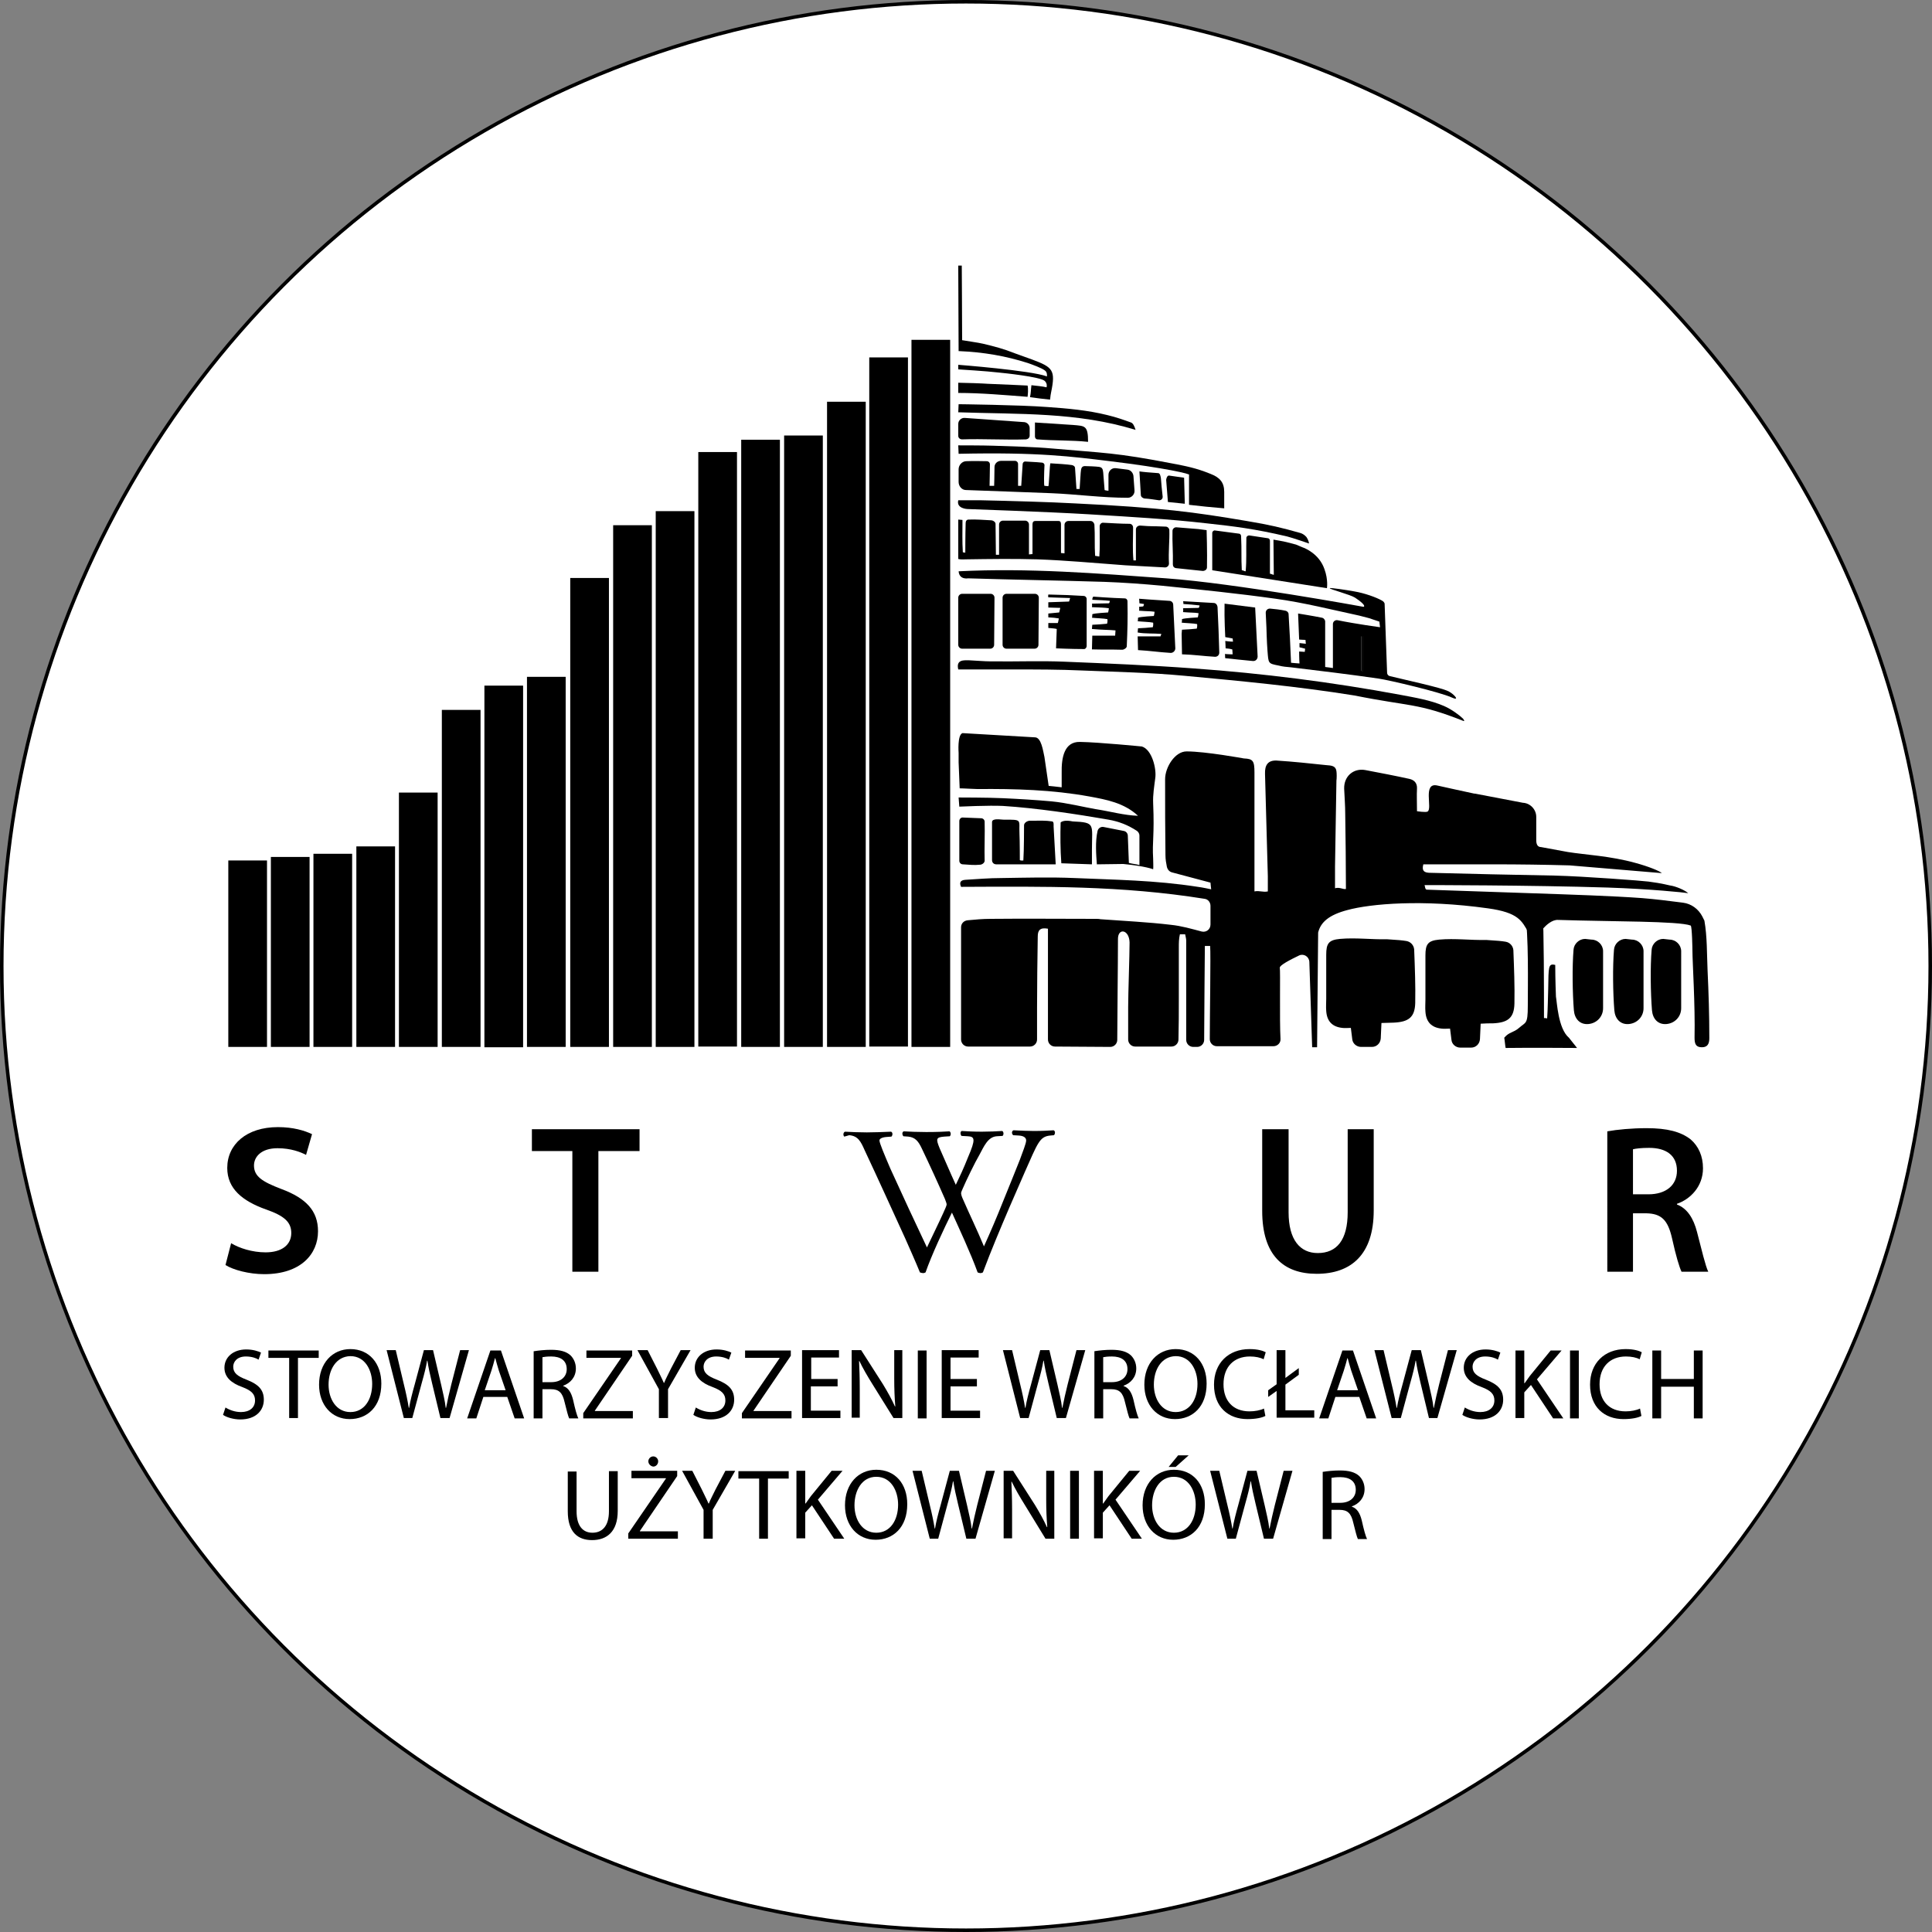 <?xml version="1.0" encoding="UTF-8" standalone="no"?>
<!-- Generator: Adobe Illustrator 22.1.0, SVG Export Plug-In . SVG Version: 6.00 Build 0)  -->

<svg
   xmlns:dc="http://purl.org/dc/elements/1.1/"
   xmlns:cc="http://creativecommons.org/ns#"
   xmlns:rdf="http://www.w3.org/1999/02/22-rdf-syntax-ns#"
   xmlns:svg="http://www.w3.org/2000/svg"
   xmlns="http://www.w3.org/2000/svg"
   xmlns:sodipodi="http://sodipodi.sourceforge.net/DTD/sodipodi-0.dtd"
   xmlns:inkscape="http://www.inkscape.org/namespaces/inkscape"
   version="1.1"
   id="Warstwa_1"
   x="0px"
   y="0px"
   viewBox="0 0 549.2 549.2"
   xml:space="preserve"
   sodipodi:docname="stwur.svg"
   width="549.2"
   height="549.2"
   inkscape:version="0.92.3 (2405546, 2018-03-11)"><rect x="0" y="0" width="549.2" height="549.2" fill="#808080" stroke="none"/><defs
   id="defs213" /><sodipodi:namedview
   pagecolor="#ffffff"
   bordercolor="#666666"
   borderopacity="1"
   objecttolerance="10"
   gridtolerance="10"
   guidetolerance="10"
   inkscape:pageopacity="0"
   inkscape:pageshadow="2"
   inkscape:window-width="1853"
   inkscape:window-height="1025"
   id="namedview211"
   showgrid="false"
   inkscape:zoom="0.28031832"
   inkscape:cx="-140.74895"
   inkscape:cy="281.64999"
   inkscape:window-x="67"
   inkscape:window-y="27"
   inkscape:window-maximized="1"
   inkscape:current-layer="Warstwa_1" />
<style
   type="text/css"
   id="style2">
	.st0{fill:#FFFFFF;stroke:#000000;stroke-miterlimit:10;}
</style>
<g
   id="g208"
   transform="translate(-22.8,-153.4)">
	<circle
   class="st0"
   cx="297.4"
   cy="428"
   r="274.1"
   id="circle4"
   style="fill:#ffffff;stroke:#000000;stroke-miterlimit:10" />
	<path
   d="m 397.2,451.1 c 0,0 -0.9,0 -1.4,0 L 395,426.8 c -0.1,-1.5 -1.6,-2.4 -2.9,-1.8 -2.5,1.2 -5.6,2.8 -5.5,3.5 0.2,0.9 -0.1,14.8 0.2,20.2 0.1,1.2 -0.9,2.1 -2,2.1 h -16.1 c -1.1,0 -2,-0.9 -2,-2 0,-6.3 0.3,-24.2 0.1,-26.5 -0.1,0 -1.4,0 -1.5,0 0,1.9 -0.2,20.3 -0.2,26.7 0,1.1 -0.9,2 -2,2 H 362 c -1.1,0 -2,-0.9 -2,-2 0,-5.5 0,-21.1 0,-28.2 0,-0.6 -0.2,-1.2 -0.3,-1.8 -0.3,0 -1.2,0 -1.5,0 -0.3,1.3 -0.3,2.5 -0.3,3.7 0,4.8 0,9.7 0,14.5 0,3.8 0,7.6 -0.1,11.7 0,1.1 -0.9,2 -2,2 h -10.3 c -1.1,0 -2,-0.9 -2,-2 v -9.3 c 0,-3.8 0.4,-14.5 0.4,-18.3 -0.1,-3.7 -3.3,-4.2 -3.3,-1 0,7.3 -0.2,23.1 -0.2,28.7 0,1.1 -0.9,2 -2,2 l -15.7,-0.1 c -1.1,0 -2,-0.9 -2,-2 v -31.5 c -2.2,-0.4 -2.9,0.4 -2.9,2.2 -0.1,6.8 -0.2,13.6 -0.2,20.4 0,2.9 0,5.9 0,8.9 0,1.1 -0.9,2 -2,2 H 298 c -1.1,0 -2,-0.9 -2,-2 V 417 c 0,-1.1 0.8,-1.9 1.9,-2 2.1,-0.2 4.3,-0.4 6.4,-0.4 10,-0.1 19.9,0 29.9,0 0.5,0 1,0 1.4,0.1 6.7,0.5 13.4,0.8 20.1,1.6 2.9,0.3 5.7,1.1 8.7,1.9 1.3,0.3 2.5,-0.6 2.5,-2 v -5.3 c 0,-1 -0.7,-1.9 -1.7,-2 -23.7,-3.8 -45.6,-3.5 -69.2,-3.4 -0.5,-1.1 -0.3,-1.9 1.2,-2 3.4,-0.2 6.8,-0.5 10.2,-0.5 7,-0.1 13.9,-0.3 20.9,0 11.4,0.5 22.8,0.6 35,2.5 1,0.1 3.8,0.7 3.8,0.7 0,0 -0.2,-1.6 -0.2,-1.9 L 356,401.4 c -0.8,-0.2 -1.3,-0.8 -1.5,-1.6 -0.2,-1 -0.4,-2.1 -0.4,-3.3 -0.1,-7.2 -0.1,-14.4 -0.1,-21.6 0,-3.4 2.8,-7.9 6.1,-7.9 5.4,0 16.3,2 16.3,2 2.6,0.1 3,0.7 3,4 0,10 0,20 0,30 0,1.4 0,2.1 0,3.8 1.4,-0.3 2.4,0.3 3.8,0 0,-1.5 0,-2.9 0,-4.3 -0.3,-9.7 -0.5,-19.4 -0.8,-29.1 -0.1,-2.6 0.9,-3.9 3.3,-3.8 4.7,0.3 9.4,0.8 14.1,1.3 1.5,0.1 2.7,0.2 2.9,1.7 0.1,0.6 0.1,2.1 0,2.7 -0.1,8.1 -0.3,16.3 -0.4,24.4 0,1.9 0,3.9 0,6.2 1.3,-0.4 2.3,0.4 3.1,0.2 0,-6.9 -0.1,-14.6 -0.2,-21.3 0,-2.4 -0.2,-4.8 -0.3,-7.2 -0.1,-3.5 2.6,-5.9 6,-5.3 4.2,0.8 8.4,1.6 12.5,2.5 1.4,0.3 2.3,1.2 2.2,2.8 -0.1,2 0,3.5 0,6.4 0,0 2.5,0.4 3,0.1 1.5,-0.8 -1.5,-8.4 2.8,-7.4 1.2,0.3 9.6,2.1 10.5,2.3 0.1,0 0.1,0 0.2,0 l 13.6,2.6 c 2.1,0.1 3.8,1.9 3.8,4 0,2.9 0,3.2 0,6.6 0,1.1 0.3,2 1.4,2 0,0 5.4,1 7.6,1.4 5,0.8 12,1.1 19.2,3.1 3.7,1 6.9,2.3 7.5,2.9 L 469,399.4 c -7,-0.2 -14.6,-0.3 -21.3,-0.3 -6.8,0 -13.6,0 -20.3,0 -0.5,1.9 0.3,2.3 1.6,2.4 11.9,0.3 23.8,0.6 35.8,0.8 8.4,0.2 25.2,1.5 26.6,1.7 3.9,0.5 6,1.1 6.1,1.1 1.6,0.2 4.2,1.3 5.2,2.2 -1.1,-0.2 -10.8,-1.2 -22.9,-1.6 -22,-0.7 -52,-0.7 -52.1,-0.7 0.2,0 0.1,1.3 0.7,1.3 l 23.4,0.8 14.7,0.5 c 0,0 15.2,0.5 23.1,1.1 3.8,0.3 7.7,0.8 11.6,1.3 2.4,0.3 4.4,1.8 5.5,3.9 l 0.6,1.2 c 0.8,4.5 0.7,9.5 0.9,14.1 0.3,6.4 0.5,12.7 0.5,19.3 0,1.6 -0.5,2.6 -2.1,2.6 v 0 c -1.7,0 -2.1,-0.9 -2.1,-2.7 0.2,-9.3 -0.6,-21.7 -0.6,-24.6 0,-0.5 -0.1,-7.1 -0.5,-7.3 -3.4,-1.3 -22.3,-1.1 -37.7,-1.6 -1.7,-0.1 -3.4,1.5 -4.2,2.4 -0.5,0.6 -3.9,1.8 -4.2,1.2 -1.9,-3.3 -2.8,-5.7 -11.6,-6.9 -18.6,-2.6 -33.3,-1.3 -39.9,0.5 -5.3,1.4 -7.6,3.5 -8.3,6.4 m -12.3,-3.7"
   id="path6"
   inkscape:connector-curvature="0" />
	<path
   d="m 334.6,399.1 c -0.2,-2.7 -0.5,-6.4 0.2,-9.5 0.2,-0.8 1,-1.3 1.8,-1.1 l 5.6,1.1 c 0.7,0.1 1.2,0.7 1.2,1.4 l 0.3,7.7 c 1.2,0.3 1.8,0.3 3,0.6 v -8.4 c 0,-0.5 -0.3,-1 -0.7,-1.3 -2.6,-1.7 -5.2,-2.7 -8.1,-3.2 -9.2,-1.6 -20.5,-3.3 -30,-3.9 -3.9,-0.2 -12.4,0.2 -12.4,0.2 l -0.2,-2.6 c 0,0 8.4,0 12.6,0.2 4.4,0.2 9.4,0.5 13.8,0.9 4.3,0.4 9.5,1.7 12.5,2.2 4,0.6 8.2,1.8 12.1,1.9 -4,-3.7 -9,-4.6 -13.9,-5.5 -10.5,-1.9 -21.1,-2.2 -31.7,-2.1 -1,0 -3.9,-0.2 -5.1,-0.2 l -0.3,-7.4 c 0,-0.4 0,-2.7 0,-2.7 0,0 -0.4,-5.1 1.1,-5.6 L 317,363 c 1.8,0 2.3,3.8 2.7,5.6 l 1.2,8.2 c 1,0.1 2.1,0.2 3.7,0.4 0,-1.5 0,-2.8 0,-4 -0.1,-4.4 0.7,-9 5.2,-8.9 5.5,0.1 17.6,1.3 17.6,1.3 2.9,0.9 4.2,6.4 3.8,9 -0.3,2.4 -0.7,4.7 -0.6,7.1 0.4,9.3 -0.3,10.8 0,15.8 0,0.5 0.1,2.7 0,3 0,0 -2.2,-0.9 -8.5,-1.5"
   id="path8"
   inkscape:connector-curvature="0" />
	<path
   d="m 391.8,327.8 c 0,0 4.4,0.7 6.8,1.2 0.5,0.1 0.9,0.6 0.9,1.1 0,4.3 0,8.7 0,12.9 0.9,0.1 1.5,0.2 2.2,0.3 v -12.5 c 0,-0.7 0.6,-1.2 1.3,-1.1 5.4,1.1 12.1,2 12.1,2 l -0.2,-1.6 -3,-1 c 0,0 -2.7,-0.7 -2.7,-0.7 -7.9,-1.7 -15.8,-3.7 -23.8,-4.8 -10.7,-1.5 -21.5,-2.6 -32.3,-3.7 -5.4,-0.5 -10.9,-0.9 -16.4,-1.1 -12.9,-0.4 -25.8,-0.6 -38.7,-1 0,0 -2.5,0.5 -2.7,-2 19.8,-1 39.4,0.6 59,2 19.6,1.4 56.1,8.1 56.1,8.1 0,0 1.2,-0.2 -2.4,-2.6 -1.4,-0.9 -7.3,-2.4 -7.2,-2.7 0,-0.2 4.7,0.5 6.9,0.9 3,0.5 6.3,1.7 7.9,2.6 0.4,0.2 0.8,0.6 0.8,1 0.2,6.7 0.5,13.1 0.7,19.5 0,0.5 0.3,0.9 0.8,1 15.1,3.5 16.1,3.9 17.3,4.7 1.1,0.7 2.7,2.5 0.1,1.3 -3.4,-1.5 -17.3,-4.8 -20.6,-5.3 -8.3,-1.2 -16.6,-2.2 -24.9,-3.2 -1.2,-0.1 -2.4,-0.2 -3.5,-0.5 -3.1,-0.6 -2.9,-0.6 -3.2,-4.2 -0.2,-2.4 -0.3,-6.6 -0.3,-6.6 l -0.2,-4.2 c 0,-0.7 0.5,-1.2 1.2,-1.2 1.2,0.1 3,0.3 4.4,0.6 0.5,0.1 0.9,0.5 0.9,1 0.3,4.7 0.5,9.1 0.7,13.8 0.7,0.1 1.4,0.1 2.4,0.2 -0.1,-1.3 -0.1,-3.4 -0.1,-3.4 l 1.6,0.1 c 0,0 0,0 0.1,-0.9 -1.2,-0.3 -1.6,-0.4 -1.6,-0.4 v -1.2 l 1.8,0.2 c 0,-0.1 -0.1,-1.1 -0.1,-1.1 -0.6,0 -1.8,-0.1 -1.8,-0.1 m 17.7,8.9 c 0.2,0 0.4,0 0.5,0 0,-3.3 0,-6.5 0,-9.8 -0.2,0 -0.4,0 -0.5,0 0,3.2 0,6.5 0,9.8 z"
   id="path10"
   inkscape:connector-curvature="0" />
	<path
   d="m 415.5,444.2 -0.2,4.4 c -0.1,1.4 -1.2,2.4 -2.5,2.4 h -3.1 c -1.3,0 -2.4,-1 -2.5,-2.2 l -0.4,-3.2 c -0.9,0 -1.7,0.1 -2.4,0 -2.9,-0.3 -4.4,-1.9 -4.6,-4.8 -0.1,-1.2 0,-2.4 0,-3.5 0,-4.2 0,-8.3 0,-12.5 0,-3.2 0.7,-4.2 3.9,-4.5 4.5,-0.4 8.9,0.2 13.4,0.1 3.2,0.2 4.3,0.3 5.5,0.5 1.2,0.2 2.1,1.2 2.2,2.4 0.2,5.2 0.4,10.2 0.3,15.2 -0.1,4.1 -1.9,5.4 -6.1,5.6 -1.1,0 -2.1,0.1 -3.5,0.1 z"
   id="path12"
   inkscape:connector-curvature="0" />
	<path
   d="m 335.3,311.6 c 0.2,-2.4 0.1,-5.9 0.1,-8.6 0,-0.6 0.5,-1.1 1.1,-1 2.3,0.1 5,0.3 7.4,0.3 0.6,0 1,0.5 1,1.1 0,3.3 -0.2,6.2 0.1,9.3 0.2,0 0.5,0 0.7,0 v -8.8 c 0,-0.6 0.5,-1.1 1.2,-1.1 3.8,0.3 2.8,0.1 7.3,0.3 0.5,0 1,0.5 1,1 0.1,3 -0.3,6.1 -0.1,9.5 0,0.6 -0.5,1.1 -1.1,1.1 -3.7,-0.2 -7.5,-0.4 -11.2,-0.6 -8.4,-0.6 -16.7,-1.4 -25.1,-1.7 -6.9,-0.2 -13.4,-0.1 -20.3,0 -0.4,0 -1.5,0.1 -2.2,-0.1 0,-3.9 0,-7.5 0,-11.2 0.2,0 1,0.1 1.2,0.1 0,3.2 -0.1,6.1 0.1,9.2 0.1,0 0.6,0.1 0.7,0.1 0,0 0,-5.2 0.1,-8.4 0,-0.6 0.3,-1 0.8,-1 2.2,-0.1 4.3,0.1 6.4,0.2 0.6,0 1.3,0.5 1.3,1 l 0.1,8.8 c 0.3,0 0.6,0 0.9,0 v -8.6 c 0,-0.6 0.5,-1.1 1.1,-1.1 h 6.3 c 0.6,0 1.1,0.5 1.1,1.1 v 8.5 c 0.3,0 0.7,-0.1 1,-0.1 v -8.4 c 0,-0.6 0.2,-1 0.8,-1 h 6.6 c 0.6,0 0.7,0.4 0.7,1 v 8.1 c 0.2,0 0.8,0.1 1,0.1 v -8.1 c 0,-0.6 0.5,-1.1 1.1,-1.1 h 6.3 c 0.6,0 1,0.5 1.1,1 0.2,3.2 0,5.8 0.2,8.9"
   id="path14"
   inkscape:connector-curvature="0" />
	<path
   d="m 337.9,292.9 v -4.5 c 0,-1.2 1,-2.1 2.2,-1.9 l 3.2,0.4 c 0.9,0.1 1.6,0.9 1.7,1.8 l 0.3,4.1 c 0.1,1.1 -0.8,2.1 -1.9,2.1 -7.3,0 -14.5,-1 -21.7,-1.3 -7.4,-0.3 -16.3,-0.6 -24.3,-0.9 -1.2,0 -2.1,-1.1 -2.1,-2.3 0,-1.2 0,-2.4 0,-3.6 0,-1.2 1,-2.3 2.2,-2.3 2.3,-0.1 4.6,0 5.8,0 0.5,0 0.9,0.4 0.9,0.9 0,1.7 -0.1,5.5 -0.1,6.1 h 1.3 c 0,0 0.1,-3.2 0.1,-5.3 0,-1 0.8,-1.8 1.9,-1.8 1.5,0 3,0 3.9,0 0.5,0 0.9,0.4 0.9,0.9 v 6.2 h 0.9 l 0.4,-6.1 c 0,-0.5 0.4,-0.9 0.9,-0.8 1,0.1 2.7,0.1 4.5,0.3 0.5,0 0.9,0.4 0.8,0.9 -0.1,1.8 -0.2,5.7 0,5.7 0.8,0.1 1.1,0.1 1.1,0.1 0.2,0 0.4,-6.5 0.6,-6.5 1.9,0.1 4.8,0.3 6.1,0.5 0.5,0.1 0.9,0.4 0.9,0.9 l 0.4,5.9 c 0.2,0 0.8,0 0.9,0 l 0.3,-4.6 c 0.1,-1.2 0.2,-2 1.4,-1.9 0.7,0 3,0.1 3.7,0.2 1,0.1 1.2,0.6 1.3,1.6 l 0.4,5 c 0.2,0.1 0.9,0.2 1.1,0.2 z"
   id="path16"
   inkscape:connector-curvature="0" />
	<path
   d="m 295.2,343.7 c -0.7,-2.9 1.7,-2.6 3.1,-2.6 2.2,0.1 4.4,0.3 5.9,0.3 8.1,0.1 14.2,-0.2 21.3,0.1 12.2,0.5 24.3,1 36.5,1.9 19.7,1.4 39.4,3.9 58.8,7.5 4.2,0.8 8.6,1.5 12.5,3.2 2.1,0.9 4.5,2.7 5.4,3.6 0.6,0.8 0.2,0.7 0,0.6 -12.9,-5.1 -14.9,-4 -30.9,-7.2 -16.2,-2.6 -32.2,-4.1 -48.3,-5.6 -9.6,-0.9 -19.3,-1.1 -29,-1.5 -6.6,-0.3 -13.1,-0.3 -19.7,-0.3"
   id="path18"
   inkscape:connector-curvature="0" />
	<path
   d="m 470.2,440.6 c -0.4,-4.9 -0.5,-12.4 -0.1,-17.2 0.1,-1.7 1.6,-3.1 3.3,-3.1 l 1.8,0.2 c 1.8,0 3.3,1.5 3.3,3.3 V 440 c 0,2.4 -1.8,4.3 -4.2,4.5 v 0 c -2.4,0.2 -3.9,-1.5 -4.1,-3.9 z"
   id="path20"
   inkscape:connector-curvature="0" />
	<path
   d="m 323.2,332.2 c -0.8,-0.2 -0.6,-0.1 -2.4,-0.3 0,-0.5 0,-1.4 0,-1.4 h 2.7 c 0,0 0.2,-0.6 0.3,-1.3 -1.3,-0.2 -1.3,-0.2 -3,-0.3 0,-0.4 0,-1.1 0,-1.1 l 3.1,-0.3 c 0,0 0.1,-0.5 0.3,-1.3 -1.6,0 -2.3,-0.1 -3.4,-0.1 0,-0.7 0,-1.5 0,-1.5 l 5.9,-0.2 0.3,-1 c -1.1,0 -5.5,-0.2 -6.2,-0.2 0,0 -0.1,-0.3 0,-0.8 4.7,0.1 6.7,0.2 10,0.4 0.5,0 0.9,0.4 0.9,0.9 V 337 c 0,0.5 -0.4,1 -0.9,0.9 -3.4,0 -7.8,-0.2 -7.8,-0.2"
   id="path22"
   inkscape:connector-curvature="0" />
	<line
   x1="393.7"
   y1="319.4"
   x2="392.1"
   y2="319.4"
   id="line24" />
	<path
   d="m 367.4,315.5 v -10.6 c 0,-0.4 0.4,-0.8 0.8,-0.7 l 6.8,0.9 c 0.3,0 0.6,0.3 0.6,0.7 0.2,4.3 0,5.9 0.2,9.7 0.4,0 0.7,0.3 1.1,0.3 0.3,-3.4 0.1,-5.8 0.2,-9.5 0,-0.4 0.4,-0.7 0.8,-0.7 l 5.3,0.8 c 0.3,0 0.6,0.3 0.6,0.7 v 9.4 c 0.4,0 0.8,0.3 1.1,0.3 0,-3.2 -0.1,-6.5 -0.1,-10 0,0 3,0.5 3.7,0.7 l 2.7,0.7 1.9,0.8 c 0.6,0.2 4.7,1.8 6.2,6.2 1.1,3 0.7,5.4 0.7,5.4"
   id="path26"
   inkscape:connector-curvature="0" />
	<path
   d="m 388.7,305.9 c -9.3,-2.2 -15.3,-2.9 -22.6,-3.7 -11.2,-1.3 -22.5,-1.9 -33.7,-2.6 -11.5,-0.7 -34.6,-1.5 -34.6,-1.5 0,0 -3.2,-0.1 -2.6,-2.5 2,0 4,0 6.1,0 9.1,0.2 19.8,0.5 27.1,0.9 24.7,1.2 34,2.5 48.8,5 6.6,1.1 9.9,1.9 15.2,3.4 1.1,0.3 1.8,1.2 1.8,1.2 0.7,1.1 0.7,1.8 0.7,1.8 0,0 -4.6,-1.6 -6.2,-2 z"
   id="path28"
   inkscape:connector-curvature="0" />
	<path
   d="m 464.9,427.7 c 0,4.3 0.2,8.8 0.2,9 0.3,1.5 0.6,9.1 3.7,11.7 l 2.3,2.9 c 0,0 -13.9,-0.1 -20.3,0 -0.1,-0.3 -0.3,-2.6 -0.4,-2.9 1.4,-1.7 2.6,-1.4 4.2,-2.8 1.9,-1.7 2.5,-0.9 2.5,-6.2 0,-6.2 0.3,-19.8 -0.8,-26.9 1.8,0 5,0 5,0 0.4,4.7 0.4,22.9 0.4,30.3 0.3,0 0.6,0 0.9,0.1 0.2,-2.7 0.2,-5.7 0.3,-8.4 0.1,-6.3 0,-7.3 2,-6.8 z"
   id="path30"
   inkscape:connector-curvature="0" />
	<path
   d="m 295.3,282.4 -0.1,-2.4 c 0,0 7.2,0 9.9,0.1 5.6,0.2 11.3,0.3 16.9,0.8 14.6,1.3 17.8,1.1 34.3,4.3 3.6,0.7 6.4,1.2 10.6,2.9 2.6,1 3.9,2.4 3.9,5.1 0,1.4 0,2.8 0,4.7 -3.6,-0.3 -6.7,-0.6 -10,-1 0,-2.6 0,-6.2 0,-8.5 0.8,-0.2 -6.7,-2 -22.5,-3.9 -10.7,-1.3 -20.2,-2.6 -43,-2.1 z"
   id="path32"
   inkscape:connector-curvature="0" />
	<path
   d="M 322.7,399.1 H 306 c -0.7,0 -1.2,-0.5 -1.2,-1.2 v -10.8 c 0,-1.2 2.5,-0.7 3.2,-0.7 5.6,0 4.4,-0.1 4.6,4 0.1,2 0.1,7.5 0.1,7.5 0,0 0.3,0.2 1,0.1 0.2,-2.7 0.2,-10 0.2,-10 0,-0.7 0.9,-1.3 1.7,-1.3 3.1,0 4.3,-0.1 6.3,0.2 0.5,0.1 0.4,0.9 0.4,1.4 0.2,3.5 0.4,7.5 0.6,10.8 z"
   id="path34"
   inkscape:connector-curvature="0" />
	<path
   d="m 296.3,322.2 h 8.1 c 0.6,0 1.1,0.5 1.1,1.1 l -0.1,13.4 c 0,0.6 -0.5,1.1 -1.1,1.1 h -8 c -0.6,0 -1.1,-0.5 -1.1,-1.1 v -13.4 c 0,-0.6 0.5,-1.1 1.1,-1.1 z"
   id="path36"
   inkscape:connector-curvature="0" />
	<path
   d="m 295.2,258.4 c 0,-0.9 0,-1.3 0,-1.3 0,0 20.7,1.6 25.2,3.3 0,0 0.2,-1.2 -0.6,-1.7 -0.9,-0.7 -3.4,-1.6 -4.8,-2.1 -6.3,-2 -12.5,-3.1 -19.7,-3.4 l -0.1,-24.3 h 1 c 0,0 0.1,16.4 0.1,21.2 1,0.2 4.7,0.7 5.9,1 3.4,0.8 6,1.5 9,2.7 2.5,0.9 2.8,1 5,1.8 5.9,2.2 6.7,3 5.4,9.3 -0.1,0.5 -0.2,1 -0.3,2.1 -2,-0.2 -3.6,-0.4 -5.7,-0.7 0.3,-1.5 0.2,-1.9 0.4,-3.4 1.6,0.2 3.1,0.3 4.3,0.6 0.1,-0.3 0.2,-1.1 -0.5,-1.8 -1.2,-1.2 -12,-2.3 -13.1,-2.4 -3.3,-0.4 -11.5,-0.9 -11.5,-0.9 z"
   id="path38"
   inkscape:connector-curvature="0" />
	<path
   d="m 333.3,334.1 c 2.2,0 4.4,0 6.5,0 0,-0.3 0.1,-1.2 0.1,-1.5 -2.2,-0.2 -3.3,-0.1 -6.7,-0.4 0,-0.4 0.1,-1 0.1,-1.2 1.7,-0.1 2.4,-0.1 4.2,-0.3 0,0 0.2,-0.6 0.1,-1.3 -0.8,-0.2 -3.7,-0.3 -4.4,-0.4 0,0 0.1,-0.1 0.1,-1 0.6,-0.3 4.5,-0.5 4.5,-0.5 0,0 0.2,-0.8 0.2,-1.2 -1.4,-0.2 -2.3,-0.2 -4.8,-0.3 0.1,-0.5 0,-1 0,-1 l 4.8,-0.1 c 0,0 0.2,0 0.3,-0.7 -1.9,-0.2 -3.1,-0.2 -5,-0.3 0,-0.7 0.3,-0.9 0.3,-0.9 0,0 5.2,0.4 8.9,0.5 0.5,0 0.8,0.4 0.8,0.8 0.1,5.1 0,8.1 -0.2,12.8 0,0.5 -0.8,1 -1.3,1 -3.6,-0.1 -5,0 -8.6,-0.1"
   id="path40"
   inkscape:connector-curvature="0" />
	<path
   d="m 379.6,326.1 0.7,13.9 c 0,0.8 -0.6,1.4 -1.4,1.3 -2.8,-0.3 -5.3,-0.5 -7.8,-0.8 -0.1,-0.2 0,-0.9 -0.1,-1.2 0.9,0.1 2.2,0.1 2.2,0.1 0,0 0,-0.3 -0.1,-1.4 -0.7,-0.2 -0.9,-0.2 -1.9,-0.3 0,-0.7 -0.1,-2.1 -0.1,-2.1 0,0 1.3,0.2 2.2,0.2 l -0.1,-0.9 -2.1,-0.4 c 0,0 -0.3,-5.3 -0.2,-9.5"
   id="path42"
   inkscape:connector-curvature="0" />
	<path
   d="m 356.1,304.3 c 0,-0.6 0.6,-1.1 1.2,-1 2.7,0.2 6.2,0.5 6.2,0.5 l 2.3,0.3 c 0,0 0.2,6.4 0.1,10.6 0,0.6 -0.6,1 -1.2,1 l -7.6,-0.8 c -0.6,-0.1 -0.9,-0.5 -0.9,-1.1 0.1,-3.3 -0.2,-6.3 -0.1,-9.5 z"
   id="path44"
   inkscape:connector-curvature="0" />
	<path
   d="m 324.5,398.8 c -0.3,-4 -0.3,-8.1 -0.2,-11.6 1,-0.9 3.3,-0.3 3.4,-0.3 6.6,0.3 5.5,0.7 5.5,8.1 0,1.3 0,2.6 0,4.1"
   id="path46"
   inkscape:connector-curvature="0" />
	<path
   d="m 295.2,270.6 c 0.1,-2.3 0.1,-2.3 0.1,-2.3 0,0 17.3,0.2 25.2,0.8 5.7,0.4 11.5,0.9 17.1,2.3 2.5,0.6 4.5,1.3 6.7,2.1 0.6,0.2 1,1.1 1.3,2.1 -16.6,-5.1 -32.9,-4.4 -50.4,-5 z"
   id="path48"
   inkscape:connector-curvature="0" />
	<path
   d="m 315.5,275.1 c 0,0.7 0,1.3 0,2.1 0,0.6 -0.4,1 -1,1.1 -6,0.2 -12.2,-0.2 -18.2,0 -0.6,0 -1.1,-0.4 -1.1,-1 v -3.4 c 0,-1 0.9,-1.8 1.9,-1.7 l 16.9,1.2 c 0.8,0.1 1.5,0.8 1.5,1.7 z"
   id="path50"
   inkscape:connector-curvature="0" />
	<path
   d="m 301.5,399.2 c -2,0.2 -2.9,0 -5,-0.1 -0.6,0 -1,-0.5 -1,-1 0,-2.4 0,-8.9 0,-11.3 0,-0.6 0.5,-1.1 1.1,-1 l 5.1,0.2 c 0.5,0 1,0.4 1,1 0.1,3.1 -0.1,8.1 0,10.9 0.1,0.6 -0.5,1.2 -1.2,1.3 z"
   id="path52"
   inkscape:connector-curvature="0" />
	<path
   d="m 327.8,274.2 c 3.4,0.3 4.3,0.1 4.3,4.8 -4.8,-0.5 -9.5,-0.3 -14.4,-0.7 -0.4,0 -0.7,-0.4 -0.7,-0.8 v -4 z"
   id="path54"
   inkscape:connector-curvature="0" />
	<path
   d="m 314.9,266.2 c -6.6,-0.5 -13.2,-1.1 -19.7,-1.1 0,-1.3 0,-1.4 0,-2.9 1.7,0 7.2,0.2 8.4,0.3 5.2,0.2 11.3,0.5 11.3,0.5 0,0 0.3,0.8 0,3.2 z"
   id="path56"
   inkscape:connector-curvature="0" />
	<path
   d="m 346.7,287.4 c 0.4,0.1 3.6,0.4 5.4,0.5 0.5,0.1 0.6,0.9 0.7,1.4 0.1,1.4 0.3,3.6 0.5,5.2 0.1,0.6 -0.4,1.2 -1.1,1.1 -1.5,-0.2 -2.5,-0.4 -4.1,-0.5 -0.5,-0.1 -1,-0.5 -1,-1"
   id="path58"
   inkscape:connector-curvature="0" />
	<path
   d="m 355.2,288.6 4.2,0.6 0.2,7.4 -4.8,-0.5 c -0.2,-2.3 -0.3,-3.8 -0.5,-6.3 0.1,-0.7 0.4,-1.3 0.9,-1.2 z"
   id="path60"
   inkscape:connector-curvature="0" />
	<path
   d="m 371.9,410 c 4.7,-0.1 13.3,4.8 13.3,4.9 l -0.1,-0.1 c 0.1,0.4 0,6.6 0,6.6 L 371.8,420"
   id="path62"
   inkscape:connector-curvature="0" />
	<path
   d="m 431.2,395 c -0.7,0 -1.4,0 -2.1,0 -1.2,0 -2.2,-1 -2.2,-2.2 v -3.4 c 0,-1 0.8,-1.9 1.9,-2 0.7,-0.1 2.4,0.4 3.1,0.3 0,0 1.1,0.3 1.1,2 0,1.4 -0.1,2.3 0,3.5 0.1,1 -0.8,1.8 -1.8,1.8 z"
   id="path64"
   inkscape:connector-curvature="0" />
	<path
   d="m 409.8,344.1 c 0,-3.3 0,-9.1 0,-12.4 0.2,0 0.4,0 0.5,0 0,3.3 0,9.1 0,12.4 -0.1,0 -0.3,0 -0.5,0 z"
   id="path66"
   inkscape:connector-curvature="0" />
	<path
   d="m 309.6,333.4 3.8,-0.2 c 0,0.3 0,0.5 0,0.8 -1.3,0.1 -2.5,0.1 -3.8,0.2 0,-0.3 0,-0.3 0,-0.8 z"
   id="path68"
   inkscape:connector-curvature="0" />
	<path
   d="m 358.7,333.6 c 0,-0.4 0.1,-1 0.1,-1.2 1.7,-0.1 2.4,-0.1 4.2,-0.3 0,0 0.2,-0.6 0.1,-1.3 -0.8,-0.2 -3.7,-0.3 -4.4,-0.4 0,0 0.1,-0.1 0.1,-1 0.6,-0.3 4.5,-0.5 4.5,-0.5 0,0 0.2,-0.8 0.2,-1.2 -1.4,-0.2 -1.9,-0.1 -4.4,-0.3 0.1,-0.5 0,-1.1 0,-1.1 l 4.4,-0.1 c 0,0 0.2,0 0.3,-0.7 -1.9,-0.2 -2.7,-0.3 -4.6,-0.4 0,-0.7 -0.1,-0.8 -0.1,-0.8 0,0 5,0.3 8.7,0.5 0.6,0 1,0.5 1.1,1.1 0.2,4.1 0.4,8.9 0.5,13 0,0.7 -0.5,1.2 -1.2,1.2 -3.5,-0.2 -5.9,-0.6 -9.4,-0.7"
   id="path70"
   inkscape:connector-curvature="0" />
	<path
   d="m 346.2,334.3 c 2.2,0 4.4,0 6.5,0 0,-0.3 0.2,-0.3 0.2,-0.7 -2.2,-0.2 -4.5,0 -6.7,-0.4 0,-0.4 0.1,-1 0.1,-1.2 1.7,-0.1 2.4,-0.1 4.2,-0.3 0,0 0.2,-0.6 0.1,-1.3 -0.8,-0.2 -3.7,-0.3 -4.4,-0.4 0,0 0.1,-0.1 0.1,-1 0.6,-0.3 4.5,-0.5 4.5,-0.5 0,0 0.2,-0.8 0.2,-1.2 -1.4,-0.2 -1.9,-0.1 -4.4,-0.3 0.1,-0.5 0,-1.1 0,-1.1 l 1.1,-0.1 c 0,0 0.2,0 0.3,-0.7 l -1.3,-0.2 c 0,-0.7 -0.1,-1.3 -0.1,-1.3 0,0 4.9,0.4 8.6,0.6 0.6,0 1.1,0.5 1.1,1.1 0.2,4 0.4,8.4 0.6,12.4 0,0.7 -0.6,1.3 -1.3,1.3 -3.4,-0.2 -5.8,-0.6 -9.3,-0.8"
   id="path72"
   inkscape:connector-curvature="0" />
	<path
   d="m 308.9,322.2 h 8.1 c 0.6,0 1.1,0.5 1.1,1.1 l -0.1,13.4 c 0,0.6 -0.5,1.1 -1.1,1.1 h -8 c -0.6,0 -1.1,-0.5 -1.1,-1.1 v -13.4 c 0,-0.6 0.5,-1.1 1.1,-1.1 z"
   id="path74"
   inkscape:connector-curvature="0" />
	<path
   d="m 481.7,440.6 c -0.4,-4.9 -0.5,-12.4 -0.1,-17.2 0.1,-1.7 1.6,-3.1 3.3,-3.1 l 1.8,0.2 c 1.8,0 3.3,1.5 3.3,3.3 V 440 c 0,2.4 -1.8,4.3 -4.2,4.5 v 0 c -2.4,0.2 -3.9,-1.5 -4.1,-3.9 z"
   id="path76"
   inkscape:connector-curvature="0" />
	<path
   d="m 492.4,440.6 c -0.4,-4.9 -0.5,-12.4 -0.1,-17.2 0.1,-1.7 1.6,-3.1 3.3,-3.1 l 1.8,0.2 c 1.8,0 3.3,1.5 3.3,3.3 V 440 c 0,2.4 -1.8,4.3 -4.2,4.5 v 0 c -2.4,0.2 -3.9,-1.5 -4.1,-3.9 z"
   id="path78"
   inkscape:connector-curvature="0" />
	<path
   d="m 443.7,444.4 -0.2,4.4 c -0.1,1.4 -1.2,2.4 -2.5,2.4 h -3.1 c -1.3,0 -2.4,-1 -2.5,-2.2 l -0.4,-3.2 c -0.9,0 -1.7,0.1 -2.4,0 -2.9,-0.3 -4.4,-1.9 -4.6,-4.8 -0.1,-1.2 0,-2.4 0,-3.5 0,-4.2 0,-8.3 0,-12.5 0,-3.2 0.7,-4.2 3.9,-4.5 4.5,-0.4 8.9,0.2 13.4,0.1 3.2,0.2 4.3,0.3 5.5,0.5 1.2,0.2 2.1,1.2 2.2,2.4 0.2,5.2 0.4,10.2 0.3,15.2 -0.1,4.1 -1.9,5.4 -6.1,5.6 -1.1,0 -2.1,0 -3.5,0.1 z"
   id="path80"
   inkscape:connector-curvature="0" />
	<path
   d="m 443.1,395 c -0.7,0 -1.4,0 -2.1,0 -1.2,0 -2.2,-1 -2.2,-2.2 v -3.4 c 0,-1 0.8,-1.9 1.9,-2 0.7,-0.1 2.4,0.4 3.1,0.3 0,0 1.1,0.3 1.1,2 0,1.4 -0.1,2.3 0,3.5 0,1 -0.8,1.8 -1.8,1.8 z"
   id="path82"
   inkscape:connector-curvature="0" />
	<path
   d="m 454.4,395 c -0.7,0 -1.4,0 -2.1,0 -1.2,0 -2.2,-1 -2.2,-2.2 v -3.4 c 0,-1 0.8,-1.9 1.9,-2 0.7,-0.1 2.3,1.1 3.1,1 0,0 1.2,-0.5 1.1,1.1 0,1.4 -0.1,2.4 0,3.6 0.1,1 -0.7,1.9 -1.8,1.9 z"
   id="path84"
   inkscape:connector-curvature="0" />
	<path
   d="m 88.5,506.8 c 2.3,1.4 6,2.6 9.8,2.6 4.7,0 7.3,-2.2 7.3,-5.5 0,-3.1 -2,-4.9 -7.2,-6.7 -6.7,-2.4 -11,-5.9 -11,-11.8 0,-6.7 5.5,-11.6 14.4,-11.6 4.4,0 7.6,1 9.7,2 l -1.7,5.9 c -1.5,-0.8 -4.3,-1.9 -8.1,-1.9 -4.7,0 -6.7,2.5 -6.7,4.9 0,3.1 2.3,4.6 7.8,6.7 7,2.6 10.4,6.2 10.4,12 0,6.5 -4.9,12.2 -15.3,12.2 -4.3,0 -8.8,-1.2 -11,-2.6 z"
   id="path86"
   inkscape:connector-curvature="0" />
	<path
   d="M 185.5,480.6 H 174 v -6.2 h 30.6 v 6.2 h -11.7 v 34.3 h -7.4 z"
   id="path88"
   inkscape:connector-curvature="0" />
	<path
   d="m 262.8,476.5 c -0.4,-0.4 -0.3,-1.2 0.2,-1.4 1.6,0.1 4.3,0.2 6.2,0.2 1.7,0 4.8,-0.1 6.9,-0.2 0.5,0.2 0.5,1 0.1,1.4 l -1.4,0.1 c -1.3,0.1 -2,0.5 -2,1 0,0.7 1.3,3.8 3.1,8 3.4,7.5 6.9,15 10.4,22.4 1.4,-3 3.1,-6.4 4.6,-9.7 0.5,-1.1 1,-2.2 1,-2.5 0,-0.3 -0.2,-0.8 -0.5,-1.6 -2.1,-4.8 -4.3,-9.6 -6.6,-14.4 -0.9,-1.9 -1.8,-3.1 -3.8,-3.3 l -1.4,-0.1 c -0.4,-0.5 -0.4,-1.2 0.1,-1.4 1.7,0.1 4,0.2 6.4,0.2 3,0 5.2,-0.1 6.6,-0.2 0.4,0.2 0.5,1 0.1,1.4 l -1.6,0.1 c -2.3,0.2 -2.4,0.6 -1.3,3.3 1.3,2.9 2.9,6.7 4.6,10.4 1.1,-2.3 2.2,-4.6 3.5,-7.9 2.2,-5.1 1.9,-5.8 -0.1,-5.9 l -1.8,-0.1 c -0.4,-0.6 -0.3,-1.3 0.1,-1.4 1.6,0.1 3.4,0.2 5.7,0.2 2,0 4.4,-0.1 5.8,-0.2 0.4,0.2 0.5,1 0.1,1.4 l -1.7,0.1 c -2.5,0.2 -3.6,2.9 -4.9,5.3 -1.3,2.2 -3.8,7.4 -4.7,9.5 -0.3,0.6 -0.5,1.2 -0.5,1.4 0,0.2 0.1,0.7 0.4,1.4 2,4.6 4.2,9.1 6.1,13.7 1.9,-4.2 3.7,-8.4 5.4,-12.7 1.2,-2.9 4.4,-10.9 4.8,-11.9 0.8,-2.2 1.8,-4.7 1.8,-5.5 0,-0.8 -0.7,-1.3 -2,-1.4 l -1.7,-0.1 c -0.5,-0.5 -0.4,-1.2 0.1,-1.4 2.3,0.1 3.9,0.2 5.8,0.2 2.3,0 4,-0.1 5.6,-0.2 0.5,0.2 0.5,1 0.1,1.4 l -1.1,0.1 c -3,0.3 -3.5,2.1 -7.2,10.4 l -4.4,10.1 c -2.6,6.1 -5.1,12 -7.5,18.4 -0.2,0.1 -0.4,0.2 -0.7,0.2 -0.3,0 -0.6,-0.1 -0.8,-0.2 -1.9,-5.3 -5.4,-12.8 -7.3,-17 -2.2,4.4 -5.8,12.1 -7.5,17 -0.2,0.1 -0.4,0.2 -0.7,0.2 -0.3,0 -0.6,-0.1 -0.9,-0.2 -1,-2.5 -3.4,-7.9 -4.2,-9.7 -3.8,-8.3 -7.6,-16.7 -11.5,-25 -1.1,-2.5 -1.9,-4.1 -4.4,-4.3 z"
   id="path90"
   inkscape:connector-curvature="0" />
	<path
   d="M 389.1,474.4 V 498 c 0,7.9 3.3,11.6 8.3,11.6 5.4,0 8.5,-3.7 8.5,-11.6 v -23.6 h 7.4 v 23.1 c 0,12.5 -6.4,18 -16.2,18 -9.4,0 -15.5,-5.2 -15.5,-17.9 v -23.2 z"
   id="path92"
   inkscape:connector-curvature="0" />
	<path
   d="m 479.7,475 c 2.8,-0.5 6.9,-0.9 11.2,-0.9 5.8,0 9.7,1 12.5,3.2 2.2,1.9 3.5,4.7 3.5,8.2 0,5.2 -3.6,8.8 -7.4,10.1 v 0.2 c 2.9,1.1 4.7,3.9 5.7,7.8 1.3,5 2.4,9.7 3.2,11.3 h -7.6 c -0.6,-1.2 -1.6,-4.5 -2.7,-9.5 -1.2,-5.3 -3.1,-7 -7.3,-7.1 H 487 v 16.6 h -7.3 z m 7.3,17.9 h 4.4 c 5,0 8.1,-2.6 8.1,-6.7 0,-4.4 -3.1,-6.5 -7.9,-6.5 -2.3,0 -3.8,0.2 -4.6,0.4 z"
   id="path94"
   inkscape:connector-curvature="0" />
	<path
   d="m 86.9,553.5 c 1.1,0.7 2.7,1.3 4.4,1.3 2.5,0 4,-1.3 4,-3.3 0,-1.8 -1,-2.8 -3.6,-3.8 -3.1,-1.1 -5.1,-2.8 -5.1,-5.5 0,-3 2.5,-5.2 6.2,-5.2 1.9,0 3.4,0.5 4.2,0.9 l -0.7,2 c -0.6,-0.4 -1.9,-0.9 -3.6,-0.9 -2.6,0 -3.6,1.6 -3.6,2.9 0,1.8 1.2,2.7 3.8,3.7 3.3,1.3 4.9,2.8 4.9,5.7 0,3 -2.2,5.6 -6.7,5.6 -1.9,0 -3.9,-0.6 -4.9,-1.3 z"
   id="path96"
   inkscape:connector-curvature="0" />
	<path
   d="m 105,539.4 h -5.9 v -2.1 h 14.3 v 2.1 h -5.9 v 17.1 H 105 Z"
   id="path98"
   inkscape:connector-curvature="0" />
	<path
   d="m 131.2,546.7 c 0,6.6 -4,10.1 -9,10.1 -5.1,0 -8.7,-4 -8.7,-9.8 0,-6.1 3.8,-10.1 8.9,-10.1 5.4,0 8.8,4.1 8.8,9.8 z m -15,0.3 c 0,4.1 2.2,7.8 6.2,7.8 4,0 6.2,-3.6 6.2,-8 0,-3.9 -2,-7.9 -6.2,-7.9 -4.1,0.1 -6.2,3.9 -6.2,8.1 z"
   id="path100"
   inkscape:connector-curvature="0" />
	<path
   d="m 137.6,556.5 -4.9,-19.3 h 2.6 l 2.3,9.7 c 0.6,2.4 1.1,4.8 1.4,6.7 h 0.1 c 0.3,-1.9 0.9,-4.2 1.6,-6.7 l 2.6,-9.7 h 2.6 l 2.3,9.8 c 0.5,2.3 1.1,4.6 1.3,6.6 h 0.1 c 0.4,-2.1 0.9,-4.3 1.5,-6.7 l 2.5,-9.7 h 2.5 l -5.5,19.3 H 148 l -2.4,-10 c -0.6,-2.5 -1,-4.3 -1.3,-6.3 h -0.1 c -0.3,1.9 -0.8,3.8 -1.5,6.3 l -2.7,10 z"
   id="path102"
   inkscape:connector-curvature="0" />
	<path
   d="m 160.2,550.5 -2,6.1 h -2.6 l 6.6,-19.3 h 3 l 6.6,19.3 h -2.7 l -2.1,-6.1 z m 6.3,-2 -1.9,-5.5 c -0.4,-1.3 -0.7,-2.4 -1,-3.5 h -0.1 c -0.3,1.1 -0.6,2.3 -1,3.5 l -1.9,5.6 h 5.9 z"
   id="path104"
   inkscape:connector-curvature="0" />
	<path
   d="m 174.6,537.5 c 1.3,-0.2 3.1,-0.4 4.8,-0.4 2.7,0 4.4,0.5 5.6,1.6 0.9,0.9 1.5,2.2 1.5,3.7 0,2.5 -1.6,4.2 -3.6,4.9 v 0.1 c 1.5,0.5 2.3,1.9 2.8,3.9 0.6,2.7 1.1,4.5 1.5,5.3 h -2.6 c -0.3,-0.6 -0.7,-2.2 -1.3,-4.6 -0.6,-2.7 -1.6,-3.7 -3.9,-3.7 H 177 v 8.3 h -2.5 v -19.1 z m 2.4,8.8 h 2.5 c 2.7,0 4.4,-1.5 4.4,-3.7 0,-2.5 -1.8,-3.6 -4.4,-3.6 -1.2,0 -2,0.1 -2.5,0.2 z"
   id="path106"
   inkscape:connector-curvature="0" />
	<path
   d="m 188.6,555.1 10.7,-15.6 v -0.1 h -9.8 v -2.1 h 13 v 1.5 l -10.6,15.6 v 0.1 h 10.8 v 2.1 h -14.1 z"
   id="path108"
   inkscape:connector-curvature="0" />
	<path
   d="m 210.1,556.5 v -8.2 L 204,537.2 h 2.9 l 2.7,5.3 c 0.7,1.5 1.3,2.6 1.9,4 h 0.1 c 0.5,-1.3 1.2,-2.5 1.9,-4 l 2.8,-5.3 h 2.8 l -6.4,11.1 v 8.2 z"
   id="path110"
   inkscape:connector-curvature="0" />
	<path
   d="m 220.6,553.5 c 1.1,0.7 2.7,1.3 4.4,1.3 2.5,0 4,-1.3 4,-3.3 0,-1.8 -1,-2.8 -3.6,-3.8 -3.1,-1.1 -5.1,-2.8 -5.1,-5.5 0,-3 2.5,-5.2 6.2,-5.2 1.9,0 3.4,0.5 4.2,0.9 l -0.7,2 c -0.6,-0.4 -1.9,-0.9 -3.6,-0.9 -2.6,0 -3.6,1.6 -3.6,2.9 0,1.8 1.2,2.7 3.8,3.7 3.3,1.3 4.9,2.8 4.9,5.7 0,3 -2.2,5.6 -6.7,5.6 -1.9,0 -3.9,-0.6 -4.9,-1.3 z"
   id="path112"
   inkscape:connector-curvature="0" />
	<path
   d="m 233.7,555.1 10.7,-15.6 v -0.1 h -9.8 v -2.1 h 13 v 1.5 L 237,554.4 v 0.1 h 10.8 v 2.1 h -14.1 z"
   id="path114"
   inkscape:connector-curvature="0" />
	<path
   d="m 260.8,547.5 h -7.5 v 6.9 h 8.4 v 2.1 h -10.9 v -19.3 h 10.5 v 2.1 h -7.9 v 6.1 h 7.5 v 2.1 z"
   id="path116"
   inkscape:connector-curvature="0" />
	<path
   d="m 264.9,556.5 v -19.3 h 2.7 l 6.2,9.7 c 1.4,2.3 2.5,4.3 3.4,6.3 h 0.1 c -0.2,-2.6 -0.3,-4.9 -0.3,-7.9 v -8.1 h 2.3 v 19.3 h -2.5 l -6.1,-9.8 c -1.3,-2.1 -2.6,-4.3 -3.6,-6.4 H 267 c 0.1,2.4 0.2,4.7 0.2,7.9 v 8.2 h -2.3 z"
   id="path118"
   inkscape:connector-curvature="0" />
	<path
   d="m 286.2,537.3 v 19.3 h -2.5 v -19.3 z"
   id="path120"
   inkscape:connector-curvature="0" />
	<path
   d="M 300.5,547.5 H 293 v 6.9 h 8.4 v 2.1 H 290.5 V 537.2 H 301 v 2.1 h -8 v 6.1 h 7.5 z"
   id="path122"
   inkscape:connector-curvature="0" />
	<path
   d="m 312.8,556.5 -4.9,-19.3 h 2.6 l 2.3,9.7 c 0.6,2.4 1.1,4.8 1.4,6.7 h 0.1 c 0.3,-1.9 0.9,-4.2 1.6,-6.7 l 2.6,-9.7 h 2.6 l 2.3,9.8 c 0.5,2.3 1.1,4.6 1.3,6.6 h 0.1 c 0.4,-2.1 0.9,-4.3 1.5,-6.7 l 2.5,-9.7 h 2.5 l -5.5,19.3 h -2.6 l -2.4,-10 c -0.6,-2.5 -1,-4.3 -1.3,-6.3 h -0.1 c -0.3,1.9 -0.8,3.8 -1.5,6.3 l -2.7,10 z"
   id="path124"
   inkscape:connector-curvature="0" />
	<path
   d="m 333.9,537.5 c 1.3,-0.2 3.1,-0.4 4.8,-0.4 2.7,0 4.4,0.5 5.6,1.6 0.9,0.9 1.5,2.2 1.5,3.7 0,2.5 -1.6,4.2 -3.6,4.9 v 0.1 c 1.5,0.5 2.3,1.9 2.8,3.9 0.6,2.7 1.1,4.5 1.5,5.3 h -2.6 c -0.3,-0.6 -0.7,-2.2 -1.3,-4.6 -0.6,-2.7 -1.6,-3.7 -3.9,-3.7 h -2.3 v 8.3 h -2.5 z m 2.5,8.8 h 2.5 c 2.7,0 4.4,-1.5 4.4,-3.7 0,-2.5 -1.8,-3.6 -4.4,-3.6 -1.2,0 -2,0.1 -2.5,0.2 z"
   id="path126"
   inkscape:connector-curvature="0" />
	<path
   d="m 365.8,546.7 c 0,6.6 -4,10.1 -9,10.1 -5.1,0 -8.7,-4 -8.7,-9.8 0,-6.1 3.8,-10.1 8.9,-10.1 5.4,0 8.8,4.1 8.8,9.8 z m -15,0.3 c 0,4.1 2.2,7.8 6.2,7.8 4,0 6.2,-3.6 6.2,-8 0,-3.9 -2,-7.9 -6.2,-7.9 -4.1,0.1 -6.2,3.9 -6.2,8.1 z"
   id="path128"
   inkscape:connector-curvature="0" />
	<path
   d="m 382.5,555.9 c -0.9,0.5 -2.7,0.9 -5.1,0.9 -5.4,0 -9.5,-3.4 -9.5,-9.8 0,-6.1 4.1,-10.1 10.1,-10.1 2.4,0 3.9,0.5 4.6,0.9 l -0.6,2 c -0.9,-0.5 -2.3,-0.8 -3.9,-0.8 -4.5,0 -7.5,2.9 -7.5,7.9 0,4.7 2.7,7.7 7.4,7.7 1.5,0 3.1,-0.3 4.1,-0.8 z"
   id="path130"
   inkscape:connector-curvature="0" />
	<path
   d="m 385.7,556.5 v -7.7 l -2.4,1.7 v -1.9 l 2.4,-1.7 v -9.7 h 2.5 v 7.9 l 3.8,-2.8 v 1.9 l -3.8,2.8 v 7.3 h 8.2 v 2.1 h -10.7 z"
   id="path132"
   inkscape:connector-curvature="0" />
	<path
   d="m 402.4,550.5 -2,6.1 h -2.6 l 6.6,-19.3 h 3 l 6.6,19.3 h -2.7 l -2.1,-6.1 z m 6.4,-2 -1.9,-5.5 c -0.4,-1.3 -0.7,-2.4 -1,-3.5 h -0.1 c -0.3,1.1 -0.6,2.3 -1,3.5 l -1.9,5.6 h 5.9 z"
   id="path134"
   inkscape:connector-curvature="0" />
	<path
   d="m 418.4,556.5 -4.9,-19.3 h 2.6 l 2.3,9.7 c 0.6,2.4 1.1,4.8 1.4,6.7 h 0.1 c 0.3,-1.9 0.9,-4.2 1.6,-6.7 l 2.6,-9.7 h 2.6 l 2.3,9.8 c 0.5,2.3 1.1,4.6 1.3,6.6 h 0.1 c 0.4,-2.1 0.9,-4.3 1.5,-6.7 l 2.5,-9.7 h 2.5 l -5.5,19.3 H 429 l -2.4,-10 c -0.6,-2.5 -1,-4.3 -1.3,-6.3 h -0.1 c -0.3,1.9 -0.8,3.8 -1.5,6.3 l -2.7,10 z"
   id="path136"
   inkscape:connector-curvature="0" />
	<path
   d="m 439.2,553.5 c 1.1,0.7 2.7,1.3 4.4,1.3 2.5,0 4,-1.3 4,-3.3 0,-1.8 -1,-2.8 -3.6,-3.8 -3.1,-1.1 -5.1,-2.8 -5.1,-5.5 0,-3 2.5,-5.2 6.2,-5.2 1.9,0 3.4,0.5 4.2,0.9 l -0.7,2 c -0.6,-0.4 -1.9,-0.9 -3.6,-0.9 -2.6,0 -3.6,1.6 -3.6,2.9 0,1.8 1.2,2.7 3.8,3.7 3.3,1.3 4.9,2.8 4.9,5.7 0,3 -2.2,5.6 -6.7,5.6 -1.9,0 -3.9,-0.6 -4.9,-1.3 z"
   id="path138"
   inkscape:connector-curvature="0" />
	<path
   d="m 453.6,537.3 h 2.5 v 9.3 h 0.1 c 0.5,-0.7 1,-1.4 1.5,-2.1 l 5.9,-7.2 h 3.1 l -7,8.2 7.5,11.1 h -2.9 l -6.3,-9.5 -1.9,2.1 v 7.3 h -2.5 z"
   id="path140"
   inkscape:connector-curvature="0" />
	<path
   d="m 471.6,537.3 v 19.3 h -2.5 v -19.3 z"
   id="path142"
   inkscape:connector-curvature="0" />
	<path
   d="m 489.4,555.9 c -0.9,0.5 -2.7,0.9 -5.1,0.9 -5.4,0 -9.5,-3.4 -9.5,-9.8 0,-6.1 4.1,-10.1 10.1,-10.1 2.4,0 3.9,0.5 4.6,0.9 l -0.6,2 c -0.9,-0.5 -2.3,-0.8 -3.9,-0.8 -4.5,0 -7.5,2.9 -7.5,7.9 0,4.7 2.7,7.7 7.4,7.7 1.5,0 3.1,-0.3 4.1,-0.8 z"
   id="path144"
   inkscape:connector-curvature="0" />
	<path
   d="m 495,537.3 v 8.1 h 9.3 v -8.1 h 2.5 v 19.3 h -2.5 v -9 H 495 v 9 h -2.5 v -19.3 z"
   id="path146"
   inkscape:connector-curvature="0" />
	<path
   d="M 186.7,571.5 V 583 c 0,4.3 1.9,6.1 4.5,6.1 2.8,0 4.7,-1.9 4.7,-6.1 v -11.4 h 2.5 v 11.3 c 0,5.9 -3.1,8.3 -7.3,8.3 -4,0 -6.9,-2.2 -6.9,-8.2 v -11.3 h 2.5 z"
   id="path148"
   inkscape:connector-curvature="0" />
	<path
   d="m 201.4,589.3 10.7,-15.6 v -0.1 h -9.8 v -2.1 h 13 v 1.5 l -10.6,15.6 v 0.1 h 10.8 v 2.1 h -14.1 z m 5.7,-20.5 c 0,-0.7 0.6,-1.4 1.4,-1.4 0.8,0 1.4,0.7 1.4,1.4 0,0.8 -0.6,1.5 -1.4,1.5 -0.8,-0.1 -1.4,-0.8 -1.4,-1.5 z"
   id="path150"
   inkscape:connector-curvature="0" />
	<path
   d="m 222.8,590.8 v -8.2 l -6.1,-11.1 h 2.9 l 2.7,5.3 c 0.7,1.5 1.3,2.6 1.9,4 h 0.1 c 0.5,-1.3 1.2,-2.5 1.9,-4 l 2.8,-5.3 h 2.8 l -6.4,11.1 v 8.2 z"
   id="path152"
   inkscape:connector-curvature="0" />
	<path
   d="m 238.6,573.7 h -5.9 v -2.1 H 247 v 2.1 h -5.9 v 17.1 h -2.5 z"
   id="path154"
   inkscape:connector-curvature="0" />
	<path
   d="m 249.2,571.5 h 2.5 v 9.3 h 0.1 c 0.5,-0.7 1,-1.4 1.5,-2.1 l 5.9,-7.2 h 3.1 l -7,8.2 7.5,11.1 h -2.9 l -6.3,-9.5 -1.9,2.1 v 7.3 h -2.5 z"
   id="path156"
   inkscape:connector-curvature="0" />
	<path
   d="m 280.7,581 c 0,6.6 -4,10.1 -9,10.1 -5.1,0 -8.7,-4 -8.7,-9.8 0,-6.1 3.8,-10.1 8.9,-10.1 5.4,0 8.8,4 8.8,9.8 z m -15,0.3 c 0,4.1 2.2,7.8 6.2,7.8 4,0 6.2,-3.6 6.2,-8 0,-3.9 -2,-7.9 -6.2,-7.9 -4.1,0 -6.2,3.9 -6.2,8.1 z"
   id="path158"
   inkscape:connector-curvature="0" />
	<path
   d="m 287.1,590.8 -4.9,-19.3 h 2.6 l 2.3,9.7 c 0.6,2.4 1.1,4.8 1.4,6.7 h 0.1 c 0.3,-1.9 0.9,-4.2 1.6,-6.7 l 2.6,-9.7 h 2.6 l 2.3,9.8 c 0.5,2.3 1.1,4.6 1.3,6.6 h 0.1 c 0.4,-2.1 0.9,-4.3 1.5,-6.7 l 2.5,-9.7 h 2.5 l -5.5,19.3 h -2.6 l -2.4,-10 c -0.6,-2.5 -1,-4.3 -1.3,-6.3 h -0.1 c -0.3,1.9 -0.8,3.8 -1.5,6.3 l -2.7,10 z"
   id="path160"
   inkscape:connector-curvature="0" />
	<path
   d="m 308.1,590.8 v -19.3 h 2.7 l 6.2,9.7 c 1.4,2.3 2.5,4.3 3.4,6.3 h 0.1 c -0.2,-2.6 -0.3,-4.9 -0.3,-7.9 v -8.1 h 2.3 v 19.3 H 320 l -6,-9.8 c -1.3,-2.1 -2.6,-4.3 -3.6,-6.4 h -0.1 c 0.1,2.4 0.2,4.7 0.2,7.9 v 8.2 h -2.4 z"
   id="path162"
   inkscape:connector-curvature="0" />
	<path
   d="m 329.5,571.5 v 19.3 H 327 v -19.3 z"
   id="path164"
   inkscape:connector-curvature="0" />
	<path
   d="m 333.8,571.5 h 2.5 v 9.3 h 0.1 c 0.5,-0.7 1,-1.4 1.5,-2.1 l 5.9,-7.2 h 3.1 l -7,8.2 7.5,11.1 h -2.9 l -6.3,-9.5 -1.9,2.1 v 7.3 h -2.5 z"
   id="path166"
   inkscape:connector-curvature="0" />
	<path
   d="m 365.3,581 c 0,6.6 -4,10.1 -9,10.1 -5.1,0 -8.7,-4 -8.7,-9.8 0,-6.1 3.8,-10.1 8.9,-10.1 5.4,0 8.8,4 8.8,9.8 z m -15,0.3 c 0,4.1 2.2,7.8 6.2,7.8 4,0 6.2,-3.6 6.2,-8 0,-3.9 -2,-7.9 -6.2,-7.9 -4.1,0 -6.2,3.9 -6.2,8.1 z m 10.4,-14.2 -3.7,3.3 h -2 l 2.7,-3.3 z"
   id="path168"
   inkscape:connector-curvature="0" />
	<path
   d="m 371.7,590.8 -4.9,-19.3 h 2.6 l 2.3,9.7 c 0.6,2.4 1.1,4.8 1.4,6.7 h 0.1 c 0.3,-1.9 0.9,-4.2 1.6,-6.7 l 2.6,-9.7 h 2.6 l 2.3,9.8 c 0.5,2.3 1.1,4.6 1.3,6.6 h 0.1 c 0.4,-2.1 0.9,-4.3 1.5,-6.7 l 2.5,-9.7 h 2.5 l -5.5,19.3 h -2.6 l -2.4,-10 c -0.6,-2.5 -1,-4.3 -1.3,-6.3 h -0.1 c -0.3,1.9 -0.8,3.8 -1.5,6.3 l -2.7,10 z"
   id="path170"
   inkscape:connector-curvature="0" />
	<path
   d="m 398.8,571.8 c 1.3,-0.2 3.1,-0.4 4.8,-0.4 2.7,0 4.4,0.5 5.6,1.6 0.9,0.9 1.5,2.2 1.5,3.7 0,2.5 -1.6,4.2 -3.6,4.9 v 0.1 c 1.5,0.5 2.3,1.9 2.8,3.9 0.6,2.7 1.1,4.5 1.5,5.3 h -2.6 c -0.3,-0.6 -0.7,-2.2 -1.3,-4.6 -0.6,-2.7 -1.6,-3.7 -3.9,-3.7 h -2.3 v 8.3 h -2.5 z m 2.5,8.8 h 2.5 c 2.7,0 4.4,-1.5 4.4,-3.7 0,-2.5 -1.8,-3.6 -4.4,-3.6 -1.2,0 -2,0.1 -2.5,0.2 z"
   id="path172"
   inkscape:connector-curvature="0" />
	<rect
   x="281.9"
   y="250"
   width="11"
   height="201"
   id="rect174" />
	<rect
   x="269.9"
   y="255"
   width="11"
   height="195.9"
   id="rect176" />
	<rect
   x="257.9"
   y="267.6"
   width="11"
   height="183.4"
   id="rect178" />
	<rect
   x="245.7"
   y="277.2"
   width="11"
   height="173.8"
   id="rect180" />
	<rect
   x="233.5"
   y="278.4"
   width="11"
   height="172.6"
   id="rect182" />
	<rect
   x="221.3"
   y="281.9"
   width="11"
   height="169"
   id="rect184" />
	<rect
   x="209.2"
   y="298.7"
   width="11"
   height="152.3"
   id="rect186" />
	<rect
   x="197.1"
   y="302.7"
   width="11"
   height="148.3"
   id="rect188" />
	<rect
   x="184.9"
   y="317.7"
   width="11"
   height="133.3"
   id="rect190" />
	<rect
   x="172.6"
   y="345.8"
   width="11"
   height="105.2"
   id="rect192" />
	<rect
   x="160.5"
   y="348.3"
   width="11"
   height="102.8"
   id="rect194" />
	<rect
   x="148.4"
   y="355.2"
   width="11"
   height="95.8"
   id="rect196" />
	<rect
   x="136.2"
   y="378.7"
   width="11"
   height="72.3"
   id="rect198" />
	<rect
   x="124.1"
   y="394"
   width="11"
   height="57"
   id="rect200" />
	<rect
   x="111.9"
   y="396.1"
   width="11"
   height="54.9"
   id="rect202" />
	<rect
   x="99.8"
   y="397"
   width="11"
   height="54"
   id="rect204" />
	<rect
   x="87.7"
   y="398"
   width="11"
   height="53"
   id="rect206" />
</g>
</svg>